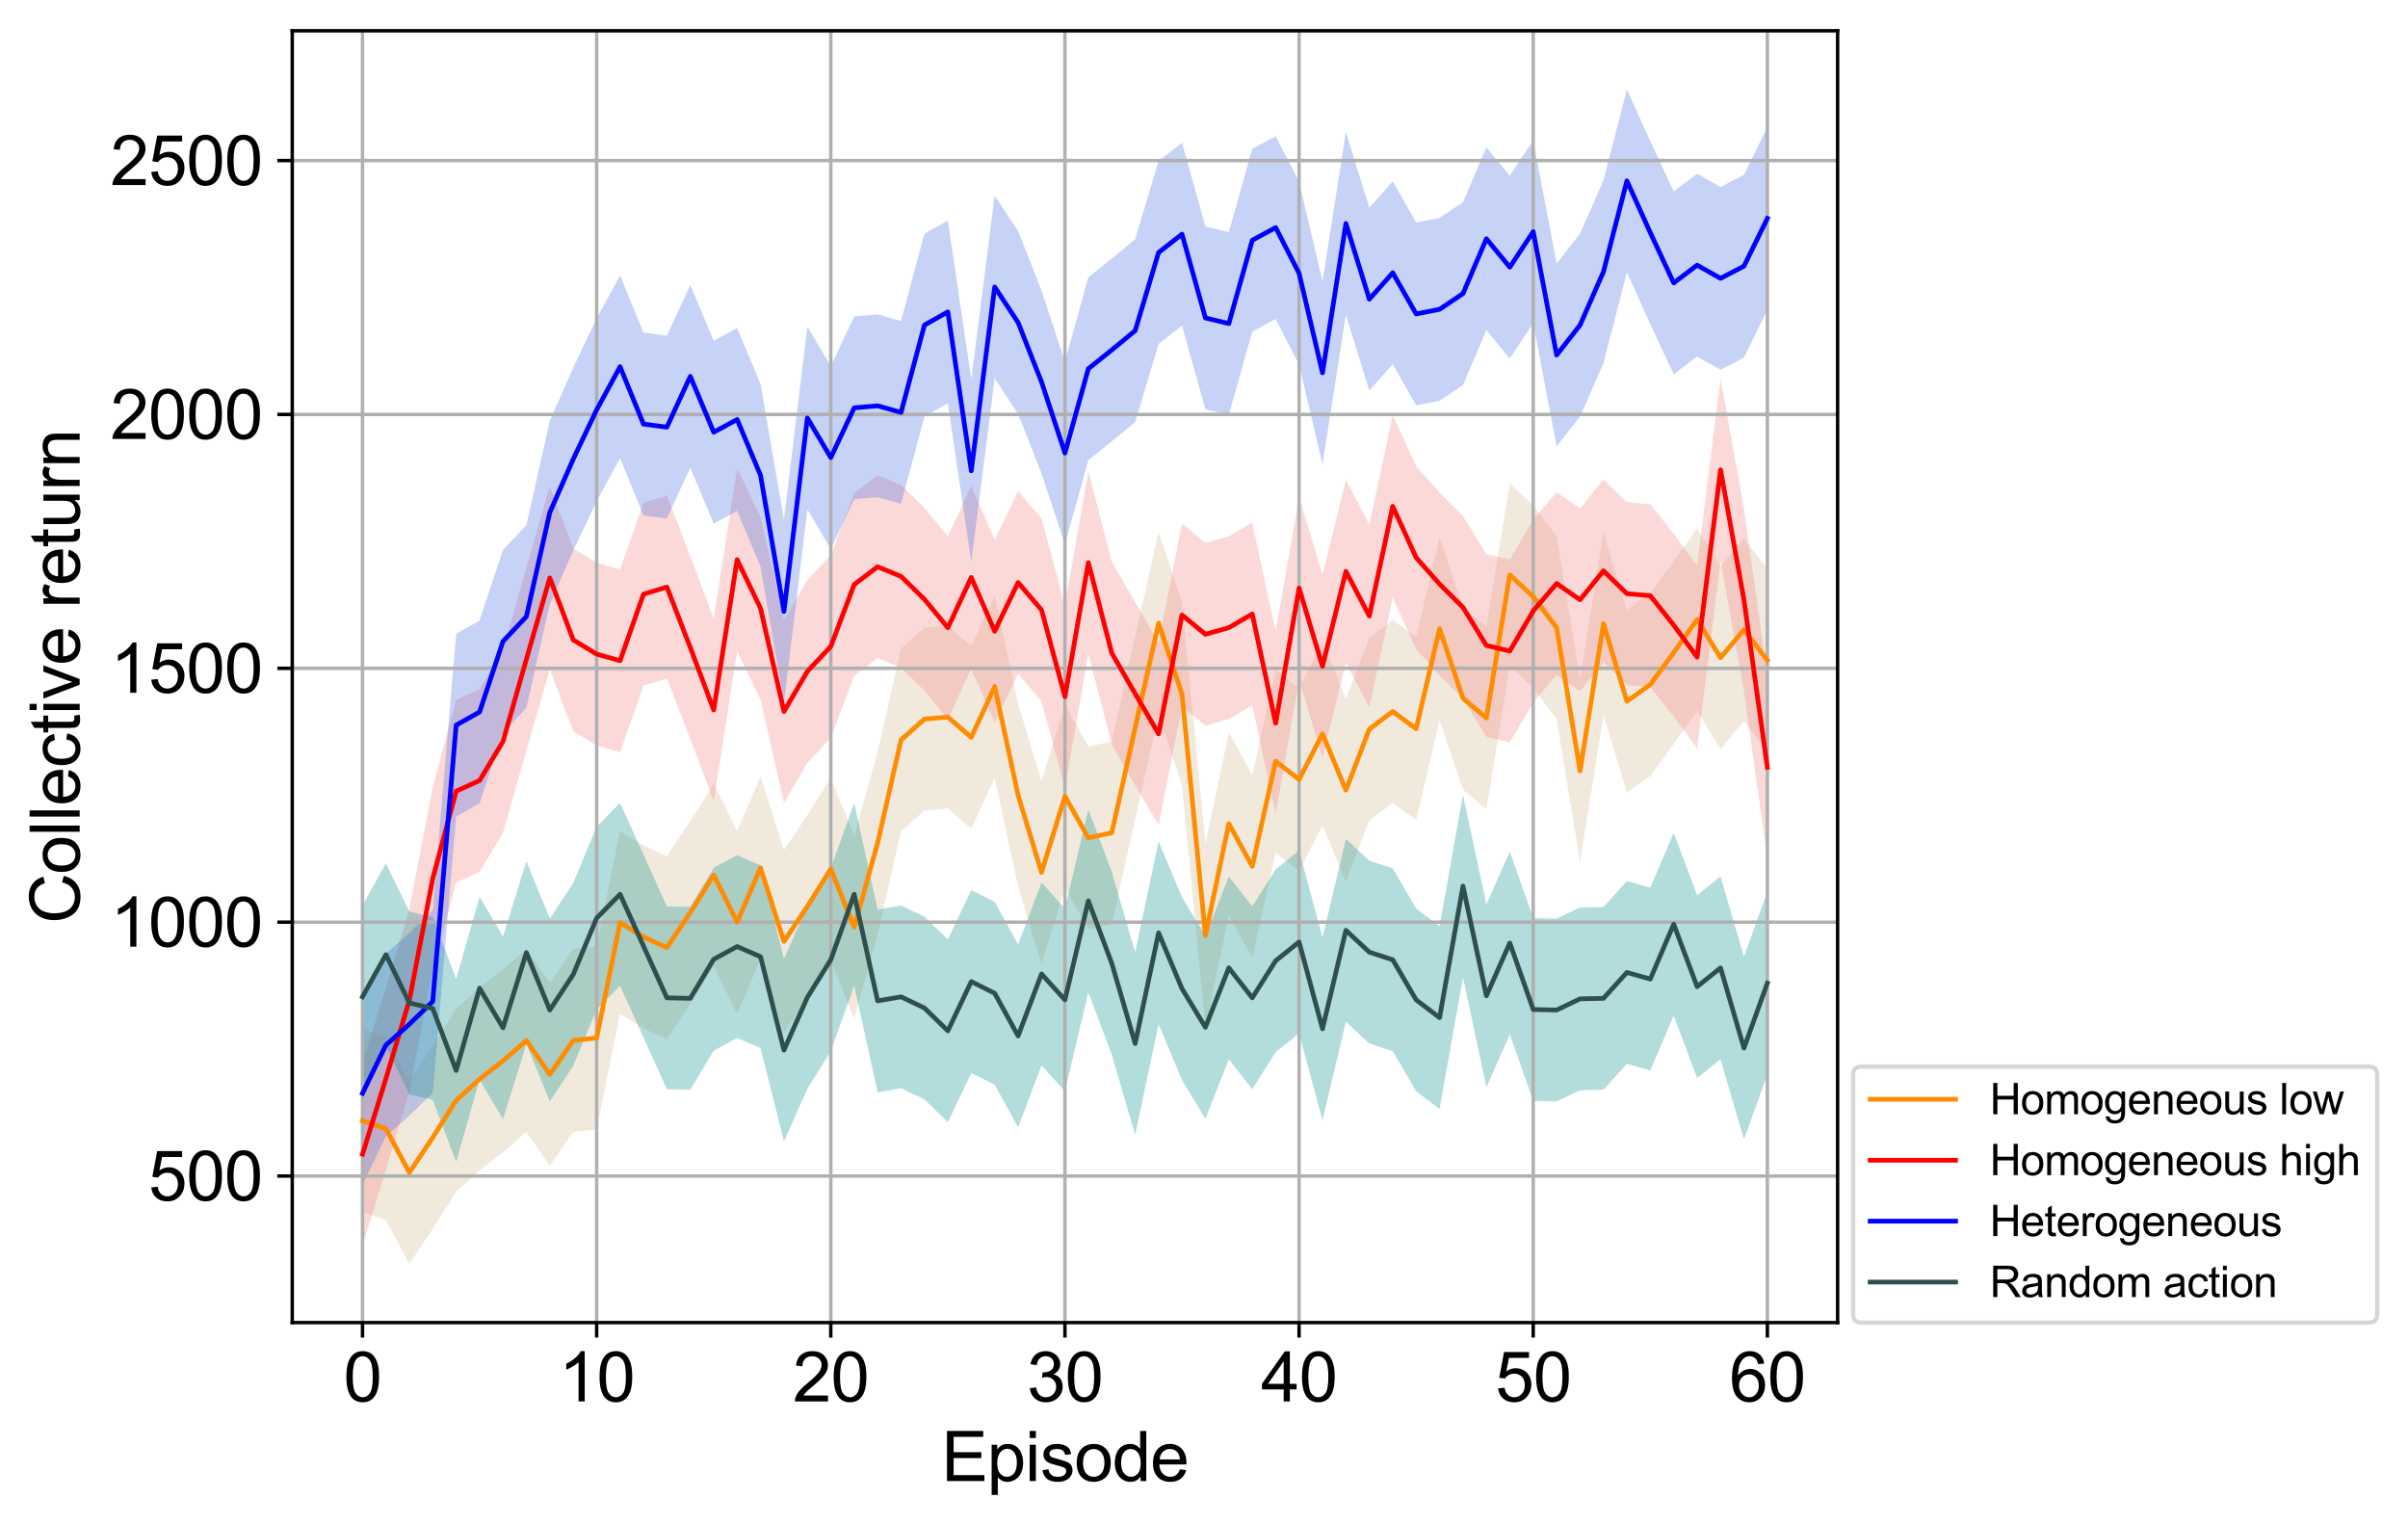 <?xml version="1.0" encoding="utf-8" standalone="no"?>
<!DOCTYPE svg PUBLIC "-//W3C//DTD SVG 1.1//EN"
  "http://www.w3.org/Graphics/SVG/1.1/DTD/svg11.dtd">
<svg height="357.065pt" version="1.1" viewBox="0 0 563.762 357.065" width="563.762pt" xmlns="http://www.w3.org/2000/svg" xmlns:xlink="http://www.w3.org/1999/xlink">
 <defs>
  <style type="text/css">*{stroke-linecap:butt;stroke-linejoin:round;}</style>
 </defs>
 <g id="figure_1">
  <g id="patch_1">
   <path d="M 0 357.065 
L 563.762 357.065 
L 563.762 0 
L 0 0 
z
" style="fill:#ffffff;"/>
  </g>
  <g id="axes_1">
   <g id="patch_2">
    <path d="M 68.422 309.6 
L 430.223 309.6 
L 430.223 7.2 
L 68.422 7.2 
z
" style="fill:#ffffff;"/>
   </g>
   <g id="PolyCollection_1">
    <path clip-path="url(#pf7d6d5d51b)" d="M 84.868 240.944 
L 84.868 283.731 
L 90.35 285.633 
L 95.832 295.855 
L 101.313 287.654 
L 106.795 278.977 
L 112.277 273.985 
L 117.759 269.707 
L 123.241 264.953 
L 128.722 272.916 
L 134.204 264.953 
L 139.686 264.358 
L 145.168 237.378 
L 150.65 240.706 
L 156.132 243.202 
L 161.613 235.001 
L 167.095 226.206 
L 172.577 237.26 
L 178.059 224.542 
L 183.541 241.776 
L 189.023 233.575 
L 194.504 224.78 
L 199.986 238.448 
L 205.468 218.718 
L 210.95 194.591 
L 216.432 189.718 
L 221.913 189.243 
L 227.395 193.997 
L 232.877 182.111 
L 238.359 207.546 
L 243.841 225.612 
L 249.322 207.784 
L 254.804 217.53 
L 260.286 216.341 
L 265.768 191.739 
L 271.25 167.255 
L 276.732 183.894 
L 282.213 240.35 
L 287.695 214.202 
L 293.177 224.186 
L 298.659 199.583 
L 304.141 203.862 
L 309.623 193.165 
L 315.104 206.358 
L 320.586 192.095 
L 326.068 187.935 
L 331.55 191.976 
L 337.032 168.562 
L 342.513 184.845 
L 347.995 189.48 
L 353.477 155.963 
L 358.959 161.074 
L 364.441 168.324 
L 369.923 201.841 
L 375.404 167.373 
L 380.886 185.558 
L 386.368 181.636 
L 391.85 174.148 
L 397.332 166.423 
L 402.813 175.337 
L 408.295 168.8 
L 413.777 175.931 
L 413.777 133.144 
L 413.777 133.144 
L 408.295 126.012 
L 402.813 132.549 
L 397.332 123.635 
L 391.85 131.361 
L 386.368 138.849 
L 380.886 142.771 
L 375.404 124.586 
L 369.923 159.054 
L 364.441 125.537 
L 358.959 118.287 
L 353.477 113.176 
L 347.995 146.693 
L 342.513 142.058 
L 337.032 125.775 
L 331.55 149.189 
L 326.068 145.148 
L 320.586 149.308 
L 315.104 163.57 
L 309.623 150.377 
L 304.141 161.074 
L 298.659 156.795 
L 293.177 181.398 
L 287.695 171.415 
L 282.213 197.562 
L 276.732 141.107 
L 271.25 124.467 
L 265.768 148.951 
L 260.286 173.554 
L 254.804 174.742 
L 249.322 164.996 
L 243.841 182.824 
L 238.359 164.759 
L 232.877 139.324 
L 227.395 151.209 
L 221.913 146.455 
L 216.432 146.931 
L 210.95 151.804 
L 205.468 175.931 
L 199.986 195.661 
L 194.504 181.993 
L 189.023 190.788 
L 183.541 198.989 
L 178.059 181.755 
L 172.577 194.472 
L 167.095 183.419 
L 161.613 192.214 
L 156.132 200.415 
L 150.65 197.919 
L 145.168 194.591 
L 139.686 221.571 
L 134.204 222.165 
L 128.722 230.128 
L 123.241 222.165 
L 117.759 226.919 
L 112.277 231.198 
L 106.795 236.19 
L 101.313 244.866 
L 95.832 253.067 
L 90.35 242.846 
L 84.868 240.944 
z
" style="fill:#d2b48c;fill-opacity:0.3;"/>
   </g>
   <g id="PolyCollection_2">
    <path clip-path="url(#pf7d6d5d51b)" d="M 84.868 248.788 
L 84.868 291.576 
L 90.35 273.867 
L 95.832 255.563 
L 101.313 227.038 
L 106.795 206.595 
L 112.277 204.099 
L 117.759 194.948 
L 123.241 175.693 
L 128.722 156.677 
L 134.204 171.177 
L 139.686 174.505 
L 145.168 176.05 
L 150.65 160.48 
L 156.132 158.816 
L 161.613 172.96 
L 167.095 187.579 
L 172.577 152.398 
L 178.059 163.808 
L 183.541 187.935 
L 189.023 178.546 
L 194.504 172.722 
L 199.986 158.222 
L 205.468 154.062 
L 210.95 156.32 
L 216.432 161.668 
L 221.913 168.324 
L 227.395 156.558 
L 232.877 169.156 
L 238.359 157.746 
L 243.841 164.164 
L 249.322 184.488 
L 254.804 153.111 
L 260.286 174.267 
L 265.768 183.775 
L 271.25 193.165 
L 276.732 165.353 
L 282.213 169.869 
L 287.695 168.324 
L 293.177 165.115 
L 298.659 190.669 
L 304.141 159.054 
L 309.623 177.357 
L 315.104 155.132 
L 320.586 165.591 
L 326.068 139.918 
L 331.55 151.922 
L 337.032 158.103 
L 342.513 163.57 
L 347.995 172.484 
L 353.477 173.792 
L 358.959 164.402 
L 364.441 157.984 
L 369.923 161.787 
L 375.404 155.013 
L 380.886 160.361 
L 386.368 160.837 
L 391.85 167.73 
L 397.332 175.218 
L 402.813 131.361 
L 408.295 161.787 
L 413.777 201.009 
L 413.777 158.222 
L 413.777 158.222 
L 408.295 119 
L 402.813 88.573 
L 397.332 132.43 
L 391.85 124.943 
L 386.368 118.049 
L 380.886 117.574 
L 375.404 112.225 
L 369.923 119 
L 364.441 115.197 
L 358.959 121.615 
L 353.477 131.004 
L 347.995 129.697 
L 342.513 120.783 
L 337.032 115.315 
L 331.55 109.135 
L 326.068 97.131 
L 320.586 122.803 
L 315.104 112.344 
L 309.623 134.57 
L 304.141 116.266 
L 298.659 147.881 
L 293.177 122.328 
L 287.695 125.537 
L 282.213 127.082 
L 276.732 122.566 
L 271.25 150.377 
L 265.768 140.988 
L 260.286 131.48 
L 254.804 110.324 
L 249.322 141.701 
L 243.841 121.377 
L 238.359 114.959 
L 232.877 126.369 
L 227.395 113.77 
L 221.913 125.537 
L 216.432 118.881 
L 210.95 113.533 
L 205.468 111.274 
L 199.986 115.434 
L 194.504 129.934 
L 189.023 135.758 
L 183.541 145.148 
L 178.059 121.02 
L 172.577 109.61 
L 167.095 144.791 
L 161.613 130.172 
L 156.132 116.029 
L 150.65 117.693 
L 145.168 133.262 
L 139.686 131.717 
L 134.204 128.389 
L 128.722 113.889 
L 123.241 132.906 
L 117.759 152.16 
L 112.277 161.312 
L 106.795 163.808 
L 101.313 184.251 
L 95.832 212.776 
L 90.35 231.079 
L 84.868 248.788 
z
" style="fill:#f08080;fill-opacity:0.3;"/>
   </g>
   <g id="PolyCollection_3">
    <path clip-path="url(#pf7d6d5d51b)" d="M 84.868 234.526 
L 84.868 277.313 
L 90.35 266.022 
L 95.832 261.149 
L 101.313 255.801 
L 106.795 191.144 
L 112.277 188.054 
L 117.759 171.533 
L 123.241 165.71 
L 128.722 141.344 
L 134.204 128.865 
L 139.686 117.336 
L 145.168 107.233 
L 150.65 120.664 
L 156.132 121.377 
L 161.613 109.492 
L 167.095 122.566 
L 172.577 119.594 
L 178.059 132.668 
L 183.541 164.521 
L 189.023 119.238 
L 194.504 128.508 
L 199.986 116.861 
L 205.468 116.385 
L 210.95 117.93 
L 216.432 97.487 
L 221.913 94.397 
L 227.395 131.598 
L 232.877 88.573 
L 238.359 96.893 
L 243.841 110.799 
L 249.322 127.439 
L 254.804 107.709 
L 260.286 103.311 
L 265.768 98.795 
L 271.25 80.491 
L 276.732 76.213 
L 282.213 95.823 
L 287.695 97.131 
L 293.177 77.639 
L 298.659 74.667 
L 304.141 85.364 
L 309.623 108.66 
L 315.104 73.717 
L 320.586 91.426 
L 326.068 85.245 
L 331.55 94.873 
L 337.032 93.803 
L 342.513 90.118 
L 347.995 77.282 
L 353.477 83.938 
L 358.959 75.618 
L 364.441 104.5 
L 369.923 97.487 
L 375.404 85.008 
L 380.886 63.733 
L 386.368 75.856 
L 391.85 87.622 
L 397.332 83.463 
L 402.813 86.553 
L 408.295 83.7 
L 413.777 72.528 
L 413.777 29.741 
L 413.777 29.741 
L 408.295 40.913 
L 402.813 43.765 
L 397.332 40.675 
L 391.85 44.835 
L 386.368 33.069 
L 380.886 20.945 
L 375.404 42.22 
L 369.923 54.7 
L 364.441 61.712 
L 358.959 32.831 
L 353.477 41.151 
L 347.995 34.495 
L 342.513 47.331 
L 337.032 51.015 
L 331.55 52.085 
L 326.068 42.458 
L 320.586 48.638 
L 315.104 30.929 
L 309.623 65.872 
L 304.141 42.577 
L 298.659 31.88 
L 293.177 34.851 
L 287.695 54.343 
L 282.213 53.036 
L 276.732 33.425 
L 271.25 37.704 
L 265.768 56.007 
L 260.286 60.524 
L 254.804 64.921 
L 249.322 84.651 
L 243.841 68.012 
L 238.359 54.106 
L 232.877 45.786 
L 227.395 88.811 
L 221.913 51.61 
L 216.432 54.7 
L 210.95 75.143 
L 205.468 73.598 
L 199.986 74.073 
L 194.504 85.721 
L 189.023 76.45 
L 183.541 121.734 
L 178.059 89.881 
L 172.577 76.807 
L 167.095 79.778 
L 161.613 66.704 
L 156.132 78.59 
L 150.65 77.876 
L 145.168 64.446 
L 139.686 74.549 
L 134.204 86.077 
L 128.722 98.557 
L 123.241 122.922 
L 117.759 128.746 
L 112.277 145.267 
L 106.795 148.357 
L 101.313 213.013 
L 95.832 218.362 
L 90.35 223.235 
L 84.868 234.526 
z
" style="fill:#4169e1;fill-opacity:0.3;"/>
   </g>
   <g id="PolyCollection_4">
    <path clip-path="url(#pf7d6d5d51b)" d="M 84.868 211.944 
L 84.868 254.731 
L 90.35 244.866 
L 95.832 256.157 
L 101.313 257.465 
L 106.795 271.965 
L 112.277 252.711 
L 117.759 261.981 
L 123.241 244.391 
L 128.722 257.821 
L 134.204 249.502 
L 139.686 236.309 
L 145.168 230.723 
L 150.65 242.846 
L 156.132 254.969 
L 161.613 255.088 
L 167.095 245.936 
L 172.577 242.965 
L 178.059 245.342 
L 183.541 267.211 
L 189.023 254.85 
L 194.504 246.055 
L 199.986 230.723 
L 205.468 255.682 
L 210.95 254.731 
L 216.432 257.346 
L 221.913 262.694 
L 227.395 251.165 
L 232.877 253.899 
L 238.359 263.883 
L 243.841 249.383 
L 249.322 255.444 
L 254.804 232.268 
L 260.286 246.887 
L 265.768 265.666 
L 271.25 239.756 
L 276.732 252.829 
L 282.213 261.862 
L 287.695 247.956 
L 293.177 254.969 
L 298.659 246.292 
L 304.141 241.895 
L 309.623 262.219 
L 315.104 239.161 
L 320.586 244.272 
L 326.068 246.055 
L 331.55 255.444 
L 337.032 259.604 
L 342.513 228.821 
L 347.995 254.493 
L 353.477 242.133 
L 358.959 257.702 
L 364.441 257.821 
L 369.923 255.207 
L 375.404 255.088 
L 380.886 249.026 
L 386.368 250.571 
L 391.85 237.735 
L 397.332 252.354 
L 402.813 247.956 
L 408.295 266.735 
L 413.777 251.522 
L 413.777 208.735 
L 413.777 208.735 
L 408.295 223.948 
L 402.813 205.169 
L 397.332 209.567 
L 391.85 194.948 
L 386.368 207.784 
L 380.886 206.239 
L 375.404 212.3 
L 369.923 212.419 
L 364.441 215.034 
L 358.959 214.915 
L 353.477 199.345 
L 347.995 211.706 
L 342.513 186.034 
L 337.032 216.817 
L 331.55 212.657 
L 326.068 203.267 
L 320.586 201.485 
L 315.104 196.374 
L 309.623 219.431 
L 304.141 199.107 
L 298.659 203.505 
L 293.177 212.181 
L 287.695 205.169 
L 282.213 219.075 
L 276.732 210.042 
L 271.25 196.968 
L 265.768 222.878 
L 260.286 204.099 
L 254.804 189.48 
L 249.322 212.657 
L 243.841 206.595 
L 238.359 221.095 
L 232.877 211.112 
L 227.395 208.378 
L 221.913 219.907 
L 216.432 214.558 
L 210.95 211.944 
L 205.468 212.895 
L 199.986 187.935 
L 194.504 203.267 
L 189.023 212.063 
L 183.541 224.423 
L 178.059 202.554 
L 172.577 200.177 
L 167.095 203.148 
L 161.613 212.3 
L 156.132 212.181 
L 150.65 200.058 
L 145.168 187.935 
L 139.686 193.521 
L 134.204 206.714 
L 128.722 215.034 
L 123.241 201.603 
L 117.759 219.194 
L 112.277 209.923 
L 106.795 229.178 
L 101.313 214.677 
L 95.832 213.37 
L 90.35 202.079 
L 84.868 211.944 
z
" style="fill:#008b8b;fill-opacity:0.3;"/>
   </g>
   <g id="matplotlib.axis_1">
    <g id="xtick_1">
     <g id="line2d_1">
      <path clip-path="url(#pf7d6d5d51b)" d="M 84.868 309.6 
L 84.868 7.2 
" style="fill:none;stroke:#b0b0b0;stroke-linecap:square;stroke-width:0.8;"/>
     </g>
     <g id="line2d_2">
      <defs>
       <path d="M 0 0 
L 0 3.5 
" id="mea5ff4d900" style="stroke:#000000;stroke-width:0.8;"/>
      </defs>
      <g>
       <use style="stroke:#000000;stroke-width:0.8;" x="84.868" xlink:href="#mea5ff4d900" y="309.6"/>
      </g>
     </g>
     <g id="text_1">
      <!-- 0 -->
      <g transform="translate(80.419 328.053)scale(0.16 -0.16)">
       <defs>
        <path d="M 266 2259 
Q 266 3072 433 3567 
Q 600 4063 929 4331 
Q 1259 4600 1759 4600 
Q 2128 4600 2406 4451 
Q 2684 4303 2865 4023 
Q 3047 3744 3150 3342 
Q 3253 2941 3253 2259 
Q 3253 1453 3087 958 
Q 2922 463 2592 192 
Q 2263 -78 1759 -78 
Q 1097 -78 719 397 
Q 266 969 266 2259 
z
M 844 2259 
Q 844 1131 1108 757 
Q 1372 384 1759 384 
Q 2147 384 2411 759 
Q 2675 1134 2675 2259 
Q 2675 3391 2411 3762 
Q 2147 4134 1753 4134 
Q 1366 4134 1134 3806 
Q 844 3388 844 2259 
z
" id="ArialMT-30" transform="scale(0.016)"/>
       </defs>
       <use xlink:href="#ArialMT-30"/>
      </g>
     </g>
    </g>
    <g id="xtick_2">
     <g id="line2d_3">
      <path clip-path="url(#pf7d6d5d51b)" d="M 139.686 309.6 
L 139.686 7.2 
" style="fill:none;stroke:#b0b0b0;stroke-linecap:square;stroke-width:0.8;"/>
     </g>
     <g id="line2d_4">
      <g>
       <use style="stroke:#000000;stroke-width:0.8;" x="139.686" xlink:href="#mea5ff4d900" y="309.6"/>
      </g>
     </g>
     <g id="text_2">
      <!-- 10 -->
      <g transform="translate(130.789 328.053)scale(0.16 -0.16)">
       <defs>
        <path d="M 2384 0 
L 1822 0 
L 1822 3584 
Q 1619 3391 1289 3197 
Q 959 3003 697 2906 
L 697 3450 
Q 1169 3672 1522 3987 
Q 1875 4303 2022 4600 
L 2384 4600 
L 2384 0 
z
" id="ArialMT-31" transform="scale(0.016)"/>
       </defs>
       <use xlink:href="#ArialMT-31"/>
       <use x="55.615" xlink:href="#ArialMT-30"/>
      </g>
     </g>
    </g>
    <g id="xtick_3">
     <g id="line2d_5">
      <path clip-path="url(#pf7d6d5d51b)" d="M 194.504 309.6 
L 194.504 7.2 
" style="fill:none;stroke:#b0b0b0;stroke-linecap:square;stroke-width:0.8;"/>
     </g>
     <g id="line2d_6">
      <g>
       <use style="stroke:#000000;stroke-width:0.8;" x="194.504" xlink:href="#mea5ff4d900" y="309.6"/>
      </g>
     </g>
     <g id="text_3">
      <!-- 20 -->
      <g transform="translate(185.607 328.053)scale(0.16 -0.16)">
       <defs>
        <path d="M 3222 541 
L 3222 0 
L 194 0 
Q 188 203 259 391 
Q 375 700 629 1000 
Q 884 1300 1366 1694 
Q 2113 2306 2375 2664 
Q 2638 3022 2638 3341 
Q 2638 3675 2398 3904 
Q 2159 4134 1775 4134 
Q 1369 4134 1125 3890 
Q 881 3647 878 3216 
L 300 3275 
Q 359 3922 746 4261 
Q 1134 4600 1788 4600 
Q 2447 4600 2831 4234 
Q 3216 3869 3216 3328 
Q 3216 3053 3103 2787 
Q 2991 2522 2730 2228 
Q 2469 1934 1863 1422 
Q 1356 997 1212 845 
Q 1069 694 975 541 
L 3222 541 
z
" id="ArialMT-32" transform="scale(0.016)"/>
       </defs>
       <use xlink:href="#ArialMT-32"/>
       <use x="55.615" xlink:href="#ArialMT-30"/>
      </g>
     </g>
    </g>
    <g id="xtick_4">
     <g id="line2d_7">
      <path clip-path="url(#pf7d6d5d51b)" d="M 249.322 309.6 
L 249.322 7.2 
" style="fill:none;stroke:#b0b0b0;stroke-linecap:square;stroke-width:0.8;"/>
     </g>
     <g id="line2d_8">
      <g>
       <use style="stroke:#000000;stroke-width:0.8;" x="249.322" xlink:href="#mea5ff4d900" y="309.6"/>
      </g>
     </g>
     <g id="text_4">
      <!-- 30 -->
      <g transform="translate(240.425 328.053)scale(0.16 -0.16)">
       <defs>
        <path d="M 269 1209 
L 831 1284 
Q 928 806 1161 595 
Q 1394 384 1728 384 
Q 2125 384 2398 659 
Q 2672 934 2672 1341 
Q 2672 1728 2419 1979 
Q 2166 2231 1775 2231 
Q 1616 2231 1378 2169 
L 1441 2663 
Q 1497 2656 1531 2656 
Q 1891 2656 2178 2843 
Q 2466 3031 2466 3422 
Q 2466 3731 2256 3934 
Q 2047 4138 1716 4138 
Q 1388 4138 1169 3931 
Q 950 3725 888 3313 
L 325 3413 
Q 428 3978 793 4289 
Q 1159 4600 1703 4600 
Q 2078 4600 2393 4439 
Q 2709 4278 2876 4000 
Q 3044 3722 3044 3409 
Q 3044 3113 2884 2869 
Q 2725 2625 2413 2481 
Q 2819 2388 3044 2092 
Q 3269 1797 3269 1353 
Q 3269 753 2831 336 
Q 2394 -81 1725 -81 
Q 1122 -81 723 278 
Q 325 638 269 1209 
z
" id="ArialMT-33" transform="scale(0.016)"/>
       </defs>
       <use xlink:href="#ArialMT-33"/>
       <use x="55.615" xlink:href="#ArialMT-30"/>
      </g>
     </g>
    </g>
    <g id="xtick_5">
     <g id="line2d_9">
      <path clip-path="url(#pf7d6d5d51b)" d="M 304.141 309.6 
L 304.141 7.2 
" style="fill:none;stroke:#b0b0b0;stroke-linecap:square;stroke-width:0.8;"/>
     </g>
     <g id="line2d_10">
      <g>
       <use style="stroke:#000000;stroke-width:0.8;" x="304.141" xlink:href="#mea5ff4d900" y="309.6"/>
      </g>
     </g>
     <g id="text_5">
      <!-- 40 -->
      <g transform="translate(295.243 328.053)scale(0.16 -0.16)">
       <defs>
        <path d="M 2069 0 
L 2069 1097 
L 81 1097 
L 81 1613 
L 2172 4581 
L 2631 4581 
L 2631 1613 
L 3250 1613 
L 3250 1097 
L 2631 1097 
L 2631 0 
L 2069 0 
z
M 2069 1613 
L 2069 3678 
L 634 1613 
L 2069 1613 
z
" id="ArialMT-34" transform="scale(0.016)"/>
       </defs>
       <use xlink:href="#ArialMT-34"/>
       <use x="55.615" xlink:href="#ArialMT-30"/>
      </g>
     </g>
    </g>
    <g id="xtick_6">
     <g id="line2d_11">
      <path clip-path="url(#pf7d6d5d51b)" d="M 358.959 309.6 
L 358.959 7.2 
" style="fill:none;stroke:#b0b0b0;stroke-linecap:square;stroke-width:0.8;"/>
     </g>
     <g id="line2d_12">
      <g>
       <use style="stroke:#000000;stroke-width:0.8;" x="358.959" xlink:href="#mea5ff4d900" y="309.6"/>
      </g>
     </g>
     <g id="text_6">
      <!-- 50 -->
      <g transform="translate(350.061 328.053)scale(0.16 -0.16)">
       <defs>
        <path d="M 266 1200 
L 856 1250 
Q 922 819 1161 601 
Q 1400 384 1738 384 
Q 2144 384 2425 690 
Q 2706 997 2706 1503 
Q 2706 1984 2436 2262 
Q 2166 2541 1728 2541 
Q 1456 2541 1237 2417 
Q 1019 2294 894 2097 
L 366 2166 
L 809 4519 
L 3088 4519 
L 3088 3981 
L 1259 3981 
L 1013 2750 
Q 1425 3038 1878 3038 
Q 2478 3038 2890 2622 
Q 3303 2206 3303 1553 
Q 3303 931 2941 478 
Q 2500 -78 1738 -78 
Q 1113 -78 717 272 
Q 322 622 266 1200 
z
" id="ArialMT-35" transform="scale(0.016)"/>
       </defs>
       <use xlink:href="#ArialMT-35"/>
       <use x="55.615" xlink:href="#ArialMT-30"/>
      </g>
     </g>
    </g>
    <g id="xtick_7">
     <g id="line2d_13">
      <path clip-path="url(#pf7d6d5d51b)" d="M 413.777 309.6 
L 413.777 7.2 
" style="fill:none;stroke:#b0b0b0;stroke-linecap:square;stroke-width:0.8;"/>
     </g>
     <g id="line2d_14">
      <g>
       <use style="stroke:#000000;stroke-width:0.8;" x="413.777" xlink:href="#mea5ff4d900" y="309.6"/>
      </g>
     </g>
     <g id="text_7">
      <!-- 60 -->
      <g transform="translate(404.88 328.053)scale(0.16 -0.16)">
       <defs>
        <path d="M 3184 3459 
L 2625 3416 
Q 2550 3747 2413 3897 
Q 2184 4138 1850 4138 
Q 1581 4138 1378 3988 
Q 1113 3794 959 3422 
Q 806 3050 800 2363 
Q 1003 2672 1297 2822 
Q 1591 2972 1913 2972 
Q 2475 2972 2870 2558 
Q 3266 2144 3266 1488 
Q 3266 1056 3080 686 
Q 2894 316 2569 119 
Q 2244 -78 1831 -78 
Q 1128 -78 684 439 
Q 241 956 241 2144 
Q 241 3472 731 4075 
Q 1159 4600 1884 4600 
Q 2425 4600 2770 4297 
Q 3116 3994 3184 3459 
z
M 888 1484 
Q 888 1194 1011 928 
Q 1134 663 1356 523 
Q 1578 384 1822 384 
Q 2178 384 2434 671 
Q 2691 959 2691 1453 
Q 2691 1928 2437 2201 
Q 2184 2475 1800 2475 
Q 1419 2475 1153 2201 
Q 888 1928 888 1484 
z
" id="ArialMT-36" transform="scale(0.016)"/>
       </defs>
       <use xlink:href="#ArialMT-36"/>
       <use x="55.615" xlink:href="#ArialMT-30"/>
      </g>
     </g>
    </g>
    <g id="text_8">
     <!-- Episode -->
     <g transform="translate(220.414 346.685)scale(0.16 -0.16)">
      <defs>
       <path d="M 506 0 
L 506 4581 
L 3819 4581 
L 3819 4041 
L 1113 4041 
L 1113 2638 
L 3647 2638 
L 3647 2100 
L 1113 2100 
L 1113 541 
L 3925 541 
L 3925 0 
L 506 0 
z
" id="ArialMT-45" transform="scale(0.016)"/>
       <path d="M 422 -1272 
L 422 3319 
L 934 3319 
L 934 2888 
Q 1116 3141 1344 3267 
Q 1572 3394 1897 3394 
Q 2322 3394 2647 3175 
Q 2972 2956 3137 2557 
Q 3303 2159 3303 1684 
Q 3303 1175 3120 767 
Q 2938 359 2589 142 
Q 2241 -75 1856 -75 
Q 1575 -75 1351 44 
Q 1128 163 984 344 
L 984 -1272 
L 422 -1272 
z
M 931 1641 
Q 931 1000 1190 694 
Q 1450 388 1819 388 
Q 2194 388 2461 705 
Q 2728 1022 2728 1688 
Q 2728 2322 2467 2637 
Q 2206 2953 1844 2953 
Q 1484 2953 1207 2617 
Q 931 2281 931 1641 
z
" id="ArialMT-70" transform="scale(0.016)"/>
       <path d="M 425 3934 
L 425 4581 
L 988 4581 
L 988 3934 
L 425 3934 
z
M 425 0 
L 425 3319 
L 988 3319 
L 988 0 
L 425 0 
z
" id="ArialMT-69" transform="scale(0.016)"/>
       <path d="M 197 991 
L 753 1078 
Q 800 744 1014 566 
Q 1228 388 1613 388 
Q 2000 388 2187 545 
Q 2375 703 2375 916 
Q 2375 1106 2209 1216 
Q 2094 1291 1634 1406 
Q 1016 1563 777 1677 
Q 538 1791 414 1992 
Q 291 2194 291 2438 
Q 291 2659 392 2848 
Q 494 3038 669 3163 
Q 800 3259 1026 3326 
Q 1253 3394 1513 3394 
Q 1903 3394 2198 3281 
Q 2494 3169 2634 2976 
Q 2775 2784 2828 2463 
L 2278 2388 
Q 2241 2644 2061 2787 
Q 1881 2931 1553 2931 
Q 1166 2931 1000 2803 
Q 834 2675 834 2503 
Q 834 2394 903 2306 
Q 972 2216 1119 2156 
Q 1203 2125 1616 2013 
Q 2213 1853 2448 1751 
Q 2684 1650 2818 1456 
Q 2953 1263 2953 975 
Q 2953 694 2789 445 
Q 2625 197 2315 61 
Q 2006 -75 1616 -75 
Q 969 -75 630 194 
Q 291 463 197 991 
z
" id="ArialMT-73" transform="scale(0.016)"/>
       <path d="M 213 1659 
Q 213 2581 725 3025 
Q 1153 3394 1769 3394 
Q 2453 3394 2887 2945 
Q 3322 2497 3322 1706 
Q 3322 1066 3130 698 
Q 2938 331 2570 128 
Q 2203 -75 1769 -75 
Q 1072 -75 642 372 
Q 213 819 213 1659 
z
M 791 1659 
Q 791 1022 1069 705 
Q 1347 388 1769 388 
Q 2188 388 2466 706 
Q 2744 1025 2744 1678 
Q 2744 2294 2464 2611 
Q 2184 2928 1769 2928 
Q 1347 2928 1069 2612 
Q 791 2297 791 1659 
z
" id="ArialMT-6f" transform="scale(0.016)"/>
       <path d="M 2575 0 
L 2575 419 
Q 2259 -75 1647 -75 
Q 1250 -75 917 144 
Q 584 363 401 755 
Q 219 1147 219 1656 
Q 219 2153 384 2558 
Q 550 2963 881 3178 
Q 1213 3394 1622 3394 
Q 1922 3394 2156 3267 
Q 2391 3141 2538 2938 
L 2538 4581 
L 3097 4581 
L 3097 0 
L 2575 0 
z
M 797 1656 
Q 797 1019 1065 703 
Q 1334 388 1700 388 
Q 2069 388 2326 689 
Q 2584 991 2584 1609 
Q 2584 2291 2321 2609 
Q 2059 2928 1675 2928 
Q 1300 2928 1048 2622 
Q 797 2316 797 1656 
z
" id="ArialMT-64" transform="scale(0.016)"/>
       <path d="M 2694 1069 
L 3275 997 
Q 3138 488 2766 206 
Q 2394 -75 1816 -75 
Q 1088 -75 661 373 
Q 234 822 234 1631 
Q 234 2469 665 2931 
Q 1097 3394 1784 3394 
Q 2450 3394 2872 2941 
Q 3294 2488 3294 1666 
Q 3294 1616 3291 1516 
L 816 1516 
Q 847 969 1125 678 
Q 1403 388 1819 388 
Q 2128 388 2347 550 
Q 2566 713 2694 1069 
z
M 847 1978 
L 2700 1978 
Q 2663 2397 2488 2606 
Q 2219 2931 1791 2931 
Q 1403 2931 1139 2672 
Q 875 2413 847 1978 
z
" id="ArialMT-65" transform="scale(0.016)"/>
      </defs>
      <use xlink:href="#ArialMT-45"/>
      <use x="66.699" xlink:href="#ArialMT-70"/>
      <use x="122.314" xlink:href="#ArialMT-69"/>
      <use x="144.531" xlink:href="#ArialMT-73"/>
      <use x="194.531" xlink:href="#ArialMT-6f"/>
      <use x="250.146" xlink:href="#ArialMT-64"/>
      <use x="305.762" xlink:href="#ArialMT-65"/>
     </g>
    </g>
   </g>
   <g id="matplotlib.axis_2">
    <g id="ytick_1">
     <g id="line2d_15">
      <path clip-path="url(#pf7d6d5d51b)" d="M 68.422 275.293 
L 430.223 275.293 
" style="fill:none;stroke:#b0b0b0;stroke-linecap:square;stroke-width:0.8;"/>
     </g>
     <g id="line2d_16">
      <defs>
       <path d="M 0 0 
L -3.5 0 
" id="m8d55bdad09" style="stroke:#000000;stroke-width:0.8;"/>
      </defs>
      <g>
       <use style="stroke:#000000;stroke-width:0.8;" x="68.422" xlink:href="#m8d55bdad09" y="275.293"/>
      </g>
     </g>
     <g id="text_9">
      <!-- 500 -->
      <g transform="translate(34.73 281.019)scale(0.16 -0.16)">
       <use xlink:href="#ArialMT-35"/>
       <use x="55.615" xlink:href="#ArialMT-30"/>
       <use x="111.23" xlink:href="#ArialMT-30"/>
      </g>
     </g>
    </g>
    <g id="ytick_2">
     <g id="line2d_17">
      <path clip-path="url(#pf7d6d5d51b)" d="M 68.422 215.866 
L 430.223 215.866 
" style="fill:none;stroke:#b0b0b0;stroke-linecap:square;stroke-width:0.8;"/>
     </g>
     <g id="line2d_18">
      <g>
       <use style="stroke:#000000;stroke-width:0.8;" x="68.422" xlink:href="#m8d55bdad09" y="215.866"/>
      </g>
     </g>
     <g id="text_10">
      <!-- 1000 -->
      <g transform="translate(25.832 221.592)scale(0.16 -0.16)">
       <use xlink:href="#ArialMT-31"/>
       <use x="55.615" xlink:href="#ArialMT-30"/>
       <use x="111.23" xlink:href="#ArialMT-30"/>
       <use x="166.846" xlink:href="#ArialMT-30"/>
      </g>
     </g>
    </g>
    <g id="ytick_3">
     <g id="line2d_19">
      <path clip-path="url(#pf7d6d5d51b)" d="M 68.422 156.439 
L 430.223 156.439 
" style="fill:none;stroke:#b0b0b0;stroke-linecap:square;stroke-width:0.8;"/>
     </g>
     <g id="line2d_20">
      <g>
       <use style="stroke:#000000;stroke-width:0.8;" x="68.422" xlink:href="#m8d55bdad09" y="156.439"/>
      </g>
     </g>
     <g id="text_11">
      <!-- 1500 -->
      <g transform="translate(25.832 162.165)scale(0.16 -0.16)">
       <use xlink:href="#ArialMT-31"/>
       <use x="55.615" xlink:href="#ArialMT-35"/>
       <use x="111.23" xlink:href="#ArialMT-30"/>
       <use x="166.846" xlink:href="#ArialMT-30"/>
      </g>
     </g>
    </g>
    <g id="ytick_4">
     <g id="line2d_21">
      <path clip-path="url(#pf7d6d5d51b)" d="M 68.422 97.012 
L 430.223 97.012 
" style="fill:none;stroke:#b0b0b0;stroke-linecap:square;stroke-width:0.8;"/>
     </g>
     <g id="line2d_22">
      <g>
       <use style="stroke:#000000;stroke-width:0.8;" x="68.422" xlink:href="#m8d55bdad09" y="97.012"/>
      </g>
     </g>
     <g id="text_12">
      <!-- 2000 -->
      <g transform="translate(25.832 102.738)scale(0.16 -0.16)">
       <use xlink:href="#ArialMT-32"/>
       <use x="55.615" xlink:href="#ArialMT-30"/>
       <use x="111.23" xlink:href="#ArialMT-30"/>
       <use x="166.846" xlink:href="#ArialMT-30"/>
      </g>
     </g>
    </g>
    <g id="ytick_5">
     <g id="line2d_23">
      <path clip-path="url(#pf7d6d5d51b)" d="M 68.422 37.585 
L 430.223 37.585 
" style="fill:none;stroke:#b0b0b0;stroke-linecap:square;stroke-width:0.8;"/>
     </g>
     <g id="line2d_24">
      <g>
       <use style="stroke:#000000;stroke-width:0.8;" x="68.422" xlink:href="#m8d55bdad09" y="37.585"/>
      </g>
     </g>
     <g id="text_13">
      <!-- 2500 -->
      <g transform="translate(25.832 43.311)scale(0.16 -0.16)">
       <use xlink:href="#ArialMT-32"/>
       <use x="55.615" xlink:href="#ArialMT-35"/>
       <use x="111.23" xlink:href="#ArialMT-30"/>
       <use x="166.846" xlink:href="#ArialMT-30"/>
      </g>
     </g>
    </g>
    <g id="text_14">
     <!-- Collective return -->
     <g transform="translate(18.652 216.197)rotate(-90)scale(0.16 -0.16)">
      <defs>
       <path d="M 3763 1606 
L 4369 1453 
Q 4178 706 3683 314 
Q 3188 -78 2472 -78 
Q 1731 -78 1267 223 
Q 803 525 561 1097 
Q 319 1669 319 2325 
Q 319 3041 592 3573 
Q 866 4106 1370 4382 
Q 1875 4659 2481 4659 
Q 3169 4659 3637 4309 
Q 4106 3959 4291 3325 
L 3694 3184 
Q 3534 3684 3231 3912 
Q 2928 4141 2469 4141 
Q 1941 4141 1586 3887 
Q 1231 3634 1087 3207 
Q 944 2781 944 2328 
Q 944 1744 1114 1308 
Q 1284 872 1643 656 
Q 2003 441 2422 441 
Q 2931 441 3284 734 
Q 3638 1028 3763 1606 
z
" id="ArialMT-43" transform="scale(0.016)"/>
       <path d="M 409 0 
L 409 4581 
L 972 4581 
L 972 0 
L 409 0 
z
" id="ArialMT-6c" transform="scale(0.016)"/>
       <path d="M 2588 1216 
L 3141 1144 
Q 3050 572 2676 248 
Q 2303 -75 1759 -75 
Q 1078 -75 664 370 
Q 250 816 250 1647 
Q 250 2184 428 2587 
Q 606 2991 970 3192 
Q 1334 3394 1763 3394 
Q 2303 3394 2647 3120 
Q 2991 2847 3088 2344 
L 2541 2259 
Q 2463 2594 2264 2762 
Q 2066 2931 1784 2931 
Q 1359 2931 1093 2626 
Q 828 2322 828 1663 
Q 828 994 1084 691 
Q 1341 388 1753 388 
Q 2084 388 2306 591 
Q 2528 794 2588 1216 
z
" id="ArialMT-63" transform="scale(0.016)"/>
       <path d="M 1650 503 
L 1731 6 
Q 1494 -44 1306 -44 
Q 1000 -44 831 53 
Q 663 150 594 308 
Q 525 466 525 972 
L 525 2881 
L 113 2881 
L 113 3319 
L 525 3319 
L 525 4141 
L 1084 4478 
L 1084 3319 
L 1650 3319 
L 1650 2881 
L 1084 2881 
L 1084 941 
Q 1084 700 1114 631 
Q 1144 563 1211 522 
Q 1278 481 1403 481 
Q 1497 481 1650 503 
z
" id="ArialMT-74" transform="scale(0.016)"/>
       <path d="M 1344 0 
L 81 3319 
L 675 3319 
L 1388 1331 
Q 1503 1009 1600 663 
Q 1675 925 1809 1294 
L 2547 3319 
L 3125 3319 
L 1869 0 
L 1344 0 
z
" id="ArialMT-76" transform="scale(0.016)"/>
       <path id="ArialMT-20" transform="scale(0.016)"/>
       <path d="M 416 0 
L 416 3319 
L 922 3319 
L 922 2816 
Q 1116 3169 1280 3281 
Q 1444 3394 1641 3394 
Q 1925 3394 2219 3213 
L 2025 2691 
Q 1819 2813 1613 2813 
Q 1428 2813 1281 2702 
Q 1134 2591 1072 2394 
Q 978 2094 978 1738 
L 978 0 
L 416 0 
z
" id="ArialMT-72" transform="scale(0.016)"/>
       <path d="M 2597 0 
L 2597 488 
Q 2209 -75 1544 -75 
Q 1250 -75 995 37 
Q 741 150 617 320 
Q 494 491 444 738 
Q 409 903 409 1263 
L 409 3319 
L 972 3319 
L 972 1478 
Q 972 1038 1006 884 
Q 1059 663 1231 536 
Q 1403 409 1656 409 
Q 1909 409 2131 539 
Q 2353 669 2445 892 
Q 2538 1116 2538 1541 
L 2538 3319 
L 3100 3319 
L 3100 0 
L 2597 0 
z
" id="ArialMT-75" transform="scale(0.016)"/>
       <path d="M 422 0 
L 422 3319 
L 928 3319 
L 928 2847 
Q 1294 3394 1984 3394 
Q 2284 3394 2536 3286 
Q 2788 3178 2913 3003 
Q 3038 2828 3088 2588 
Q 3119 2431 3119 2041 
L 3119 0 
L 2556 0 
L 2556 2019 
Q 2556 2363 2490 2533 
Q 2425 2703 2258 2804 
Q 2091 2906 1866 2906 
Q 1506 2906 1245 2678 
Q 984 2450 984 1813 
L 984 0 
L 422 0 
z
" id="ArialMT-6e" transform="scale(0.016)"/>
      </defs>
      <use xlink:href="#ArialMT-43"/>
      <use x="72.217" xlink:href="#ArialMT-6f"/>
      <use x="127.832" xlink:href="#ArialMT-6c"/>
      <use x="150.049" xlink:href="#ArialMT-6c"/>
      <use x="172.266" xlink:href="#ArialMT-65"/>
      <use x="227.881" xlink:href="#ArialMT-63"/>
      <use x="277.881" xlink:href="#ArialMT-74"/>
      <use x="305.664" xlink:href="#ArialMT-69"/>
      <use x="327.881" xlink:href="#ArialMT-76"/>
      <use x="377.881" xlink:href="#ArialMT-65"/>
      <use x="433.496" xlink:href="#ArialMT-20"/>
      <use x="461.279" xlink:href="#ArialMT-72"/>
      <use x="494.58" xlink:href="#ArialMT-65"/>
      <use x="550.195" xlink:href="#ArialMT-74"/>
      <use x="577.979" xlink:href="#ArialMT-75"/>
      <use x="633.594" xlink:href="#ArialMT-72"/>
      <use x="666.895" xlink:href="#ArialMT-6e"/>
     </g>
    </g>
   </g>
   <g id="line2d_25">
    <path clip-path="url(#pf7d6d5d51b)" d="M 84.868 262.338 
L 90.35 264.239 
L 95.832 274.461 
L 101.313 266.26 
L 106.795 257.584 
L 112.277 252.592 
L 117.759 248.313 
L 123.241 243.559 
L 128.722 251.522 
L 134.204 243.559 
L 139.686 242.965 
L 145.168 215.985 
L 150.65 219.313 
L 156.132 221.809 
L 161.613 213.608 
L 167.095 204.812 
L 172.577 215.866 
L 178.059 203.148 
L 183.541 220.382 
L 189.023 212.181 
L 194.504 203.386 
L 199.986 217.054 
L 205.468 197.325 
L 210.95 173.197 
L 216.432 168.324 
L 221.913 167.849 
L 227.395 172.603 
L 232.877 160.718 
L 238.359 186.152 
L 243.841 204.218 
L 249.322 186.39 
L 254.804 196.136 
L 260.286 194.948 
L 265.768 170.345 
L 271.25 145.861 
L 276.732 162.5 
L 282.213 218.956 
L 287.695 192.808 
L 293.177 202.792 
L 298.659 178.189 
L 304.141 182.468 
L 309.623 171.771 
L 315.104 184.964 
L 320.586 170.701 
L 326.068 166.541 
L 331.55 170.583 
L 337.032 147.168 
L 342.513 163.451 
L 347.995 168.087 
L 353.477 134.57 
L 358.959 139.681 
L 364.441 146.931 
L 369.923 180.447 
L 375.404 145.98 
L 380.886 164.164 
L 386.368 160.242 
L 391.85 152.754 
L 397.332 145.029 
L 402.813 153.943 
L 408.295 147.406 
L 413.777 154.537 
" style="fill:none;stroke:#ff8c00;stroke-linecap:square;stroke-width:1.1;"/>
   </g>
   <g id="line2d_26">
    <path clip-path="url(#pf7d6d5d51b)" d="M 84.868 270.182 
L 90.35 252.473 
L 95.832 234.169 
L 101.313 205.644 
L 106.795 185.202 
L 112.277 182.706 
L 117.759 173.554 
L 123.241 154.3 
L 128.722 135.283 
L 134.204 149.783 
L 139.686 153.111 
L 145.168 154.656 
L 150.65 139.086 
L 156.132 137.422 
L 161.613 151.566 
L 167.095 166.185 
L 172.577 131.004 
L 178.059 142.414 
L 183.541 166.541 
L 189.023 157.152 
L 194.504 151.328 
L 199.986 136.828 
L 205.468 132.668 
L 210.95 134.926 
L 216.432 140.275 
L 221.913 146.931 
L 227.395 135.164 
L 232.877 147.763 
L 238.359 136.353 
L 243.841 142.771 
L 249.322 163.095 
L 254.804 131.717 
L 260.286 152.873 
L 265.768 162.382 
L 271.25 171.771 
L 276.732 143.959 
L 282.213 148.476 
L 287.695 146.931 
L 293.177 143.722 
L 298.659 169.275 
L 304.141 137.66 
L 309.623 155.963 
L 315.104 133.738 
L 320.586 144.197 
L 326.068 118.525 
L 331.55 130.529 
L 337.032 136.709 
L 342.513 142.176 
L 347.995 151.09 
L 353.477 152.398 
L 358.959 143.008 
L 364.441 136.59 
L 369.923 140.394 
L 375.404 133.619 
L 380.886 138.967 
L 386.368 139.443 
L 391.85 146.336 
L 397.332 153.824 
L 402.813 109.967 
L 408.295 140.394 
L 413.777 179.615 
" style="fill:none;stroke:#ff0000;stroke-linecap:square;stroke-width:1.1;"/>
   </g>
   <g id="line2d_27">
    <path clip-path="url(#pf7d6d5d51b)" d="M 84.868 255.92 
L 90.35 244.629 
L 95.832 239.756 
L 101.313 234.407 
L 106.795 169.751 
L 112.277 166.66 
L 117.759 150.14 
L 123.241 144.316 
L 128.722 119.951 
L 134.204 107.471 
L 139.686 95.942 
L 145.168 85.84 
L 150.65 99.27 
L 156.132 99.983 
L 161.613 88.098 
L 167.095 101.172 
L 172.577 98.2 
L 178.059 111.274 
L 183.541 143.127 
L 189.023 97.844 
L 194.504 107.115 
L 199.986 95.467 
L 205.468 94.991 
L 210.95 96.537 
L 216.432 76.094 
L 221.913 73.003 
L 227.395 110.205 
L 232.877 67.18 
L 238.359 75.499 
L 243.841 89.405 
L 249.322 106.045 
L 254.804 86.315 
L 260.286 81.918 
L 265.768 77.401 
L 271.25 59.098 
L 276.732 54.819 
L 282.213 74.43 
L 287.695 75.737 
L 293.177 56.245 
L 298.659 53.274 
L 304.141 63.971 
L 309.623 87.266 
L 315.104 52.323 
L 320.586 70.032 
L 326.068 63.852 
L 331.55 73.479 
L 337.032 72.409 
L 342.513 68.725 
L 347.995 55.889 
L 353.477 62.544 
L 358.959 54.225 
L 364.441 83.106 
L 369.923 76.094 
L 375.404 63.614 
L 380.886 42.339 
L 386.368 54.462 
L 391.85 66.229 
L 397.332 62.069 
L 402.813 65.159 
L 408.295 62.307 
L 413.777 51.134 
" style="fill:none;stroke:#0000ff;stroke-linecap:square;stroke-width:1.1;"/>
   </g>
   <g id="line2d_28">
    <path clip-path="url(#pf7d6d5d51b)" d="M 84.868 233.337 
L 90.35 223.473 
L 95.832 234.764 
L 101.313 236.071 
L 106.795 250.571 
L 112.277 231.317 
L 117.759 240.587 
L 123.241 222.997 
L 128.722 236.428 
L 134.204 228.108 
L 139.686 214.915 
L 145.168 209.329 
L 150.65 221.452 
L 156.132 233.575 
L 161.613 233.694 
L 167.095 224.542 
L 172.577 221.571 
L 178.059 223.948 
L 183.541 245.817 
L 189.023 233.456 
L 194.504 224.661 
L 199.986 209.329 
L 205.468 234.288 
L 210.95 233.337 
L 216.432 235.952 
L 221.913 241.301 
L 227.395 229.772 
L 232.877 232.505 
L 238.359 242.489 
L 243.841 227.989 
L 249.322 234.051 
L 254.804 210.874 
L 260.286 225.493 
L 265.768 244.272 
L 271.25 218.362 
L 276.732 231.436 
L 282.213 240.469 
L 287.695 226.563 
L 293.177 233.575 
L 298.659 224.899 
L 304.141 220.501 
L 309.623 240.825 
L 315.104 217.768 
L 320.586 222.878 
L 326.068 224.661 
L 331.55 234.051 
L 337.032 238.21 
L 342.513 207.427 
L 347.995 233.1 
L 353.477 220.739 
L 358.959 236.309 
L 364.441 236.428 
L 369.923 233.813 
L 375.404 233.694 
L 380.886 227.632 
L 386.368 229.178 
L 391.85 216.341 
L 397.332 230.96 
L 402.813 226.563 
L 408.295 245.342 
L 413.777 230.128 
" style="fill:none;stroke:#2f4f4f;stroke-linecap:square;stroke-width:1.1;"/>
   </g>
   <g id="patch_3">
    <path d="M 68.422 309.6 
L 68.422 7.2 
" style="fill:none;stroke:#000000;stroke-linecap:square;stroke-linejoin:miter;stroke-width:0.8;"/>
   </g>
   <g id="patch_4">
    <path d="M 430.223 309.6 
L 430.223 7.2 
" style="fill:none;stroke:#000000;stroke-linecap:square;stroke-linejoin:miter;stroke-width:0.8;"/>
   </g>
   <g id="patch_5">
    <path d="M 68.422 309.6 
L 430.223 309.6 
" style="fill:none;stroke:#000000;stroke-linecap:square;stroke-linejoin:miter;stroke-width:0.8;"/>
   </g>
   <g id="patch_6">
    <path d="M 68.422 7.2 
L 430.223 7.2 
" style="fill:none;stroke:#000000;stroke-linecap:square;stroke-linejoin:miter;stroke-width:0.8;"/>
   </g>
   <g id="legend_1">
    <g id="patch_7">
     <path d="M 435.841 309.6 
L 554.562 309.6 
Q 556.562 309.6 556.562 307.6 
L 556.562 251.667 
Q 556.562 249.667 554.562 249.667 
L 435.841 249.667 
Q 433.841 249.667 433.841 251.667 
L 433.841 307.6 
Q 433.841 309.6 435.841 309.6 
z
" style="fill:#ffffff;opacity:0.8;stroke:#cccccc;stroke-linejoin:miter;"/>
    </g>
    <g id="line2d_29">
     <path d="M 437.841 257.325 
L 457.841 257.325 
" style="fill:none;stroke:#ff8c00;stroke-linecap:square;stroke-width:1.1;"/>
    </g>
    <g id="line2d_30"/>
    <g id="text_15">
     <!-- Homogeneous low -->
     <g transform="translate(465.841 260.825)scale(0.1 -0.1)">
      <defs>
       <path d="M 513 0 
L 513 4581 
L 1119 4581 
L 1119 2700 
L 3500 2700 
L 3500 4581 
L 4106 4581 
L 4106 0 
L 3500 0 
L 3500 2159 
L 1119 2159 
L 1119 0 
L 513 0 
z
" id="ArialMT-48" transform="scale(0.016)"/>
       <path d="M 422 0 
L 422 3319 
L 925 3319 
L 925 2853 
Q 1081 3097 1340 3245 
Q 1600 3394 1931 3394 
Q 2300 3394 2536 3241 
Q 2772 3088 2869 2813 
Q 3263 3394 3894 3394 
Q 4388 3394 4653 3120 
Q 4919 2847 4919 2278 
L 4919 0 
L 4359 0 
L 4359 2091 
Q 4359 2428 4304 2576 
Q 4250 2725 4106 2815 
Q 3963 2906 3769 2906 
Q 3419 2906 3187 2673 
Q 2956 2441 2956 1928 
L 2956 0 
L 2394 0 
L 2394 2156 
Q 2394 2531 2256 2718 
Q 2119 2906 1806 2906 
Q 1569 2906 1367 2781 
Q 1166 2656 1075 2415 
Q 984 2175 984 1722 
L 984 0 
L 422 0 
z
" id="ArialMT-6d" transform="scale(0.016)"/>
       <path d="M 319 -275 
L 866 -356 
Q 900 -609 1056 -725 
Q 1266 -881 1628 -881 
Q 2019 -881 2231 -725 
Q 2444 -569 2519 -288 
Q 2563 -116 2559 434 
Q 2191 0 1641 0 
Q 956 0 581 494 
Q 206 988 206 1678 
Q 206 2153 378 2554 
Q 550 2956 876 3175 
Q 1203 3394 1644 3394 
Q 2231 3394 2613 2919 
L 2613 3319 
L 3131 3319 
L 3131 450 
Q 3131 -325 2973 -648 
Q 2816 -972 2473 -1159 
Q 2131 -1347 1631 -1347 
Q 1038 -1347 672 -1080 
Q 306 -813 319 -275 
z
M 784 1719 
Q 784 1066 1043 766 
Q 1303 466 1694 466 
Q 2081 466 2343 764 
Q 2606 1063 2606 1700 
Q 2606 2309 2336 2618 
Q 2066 2928 1684 2928 
Q 1309 2928 1046 2623 
Q 784 2319 784 1719 
z
" id="ArialMT-67" transform="scale(0.016)"/>
       <path d="M 1034 0 
L 19 3319 
L 600 3319 
L 1128 1403 
L 1325 691 
Q 1338 744 1497 1375 
L 2025 3319 
L 2603 3319 
L 3100 1394 
L 3266 759 
L 3456 1400 
L 4025 3319 
L 4572 3319 
L 3534 0 
L 2950 0 
L 2422 1988 
L 2294 2553 
L 1622 0 
L 1034 0 
z
" id="ArialMT-77" transform="scale(0.016)"/>
      </defs>
      <use xlink:href="#ArialMT-48"/>
      <use x="72.217" xlink:href="#ArialMT-6f"/>
      <use x="127.832" xlink:href="#ArialMT-6d"/>
      <use x="211.133" xlink:href="#ArialMT-6f"/>
      <use x="266.748" xlink:href="#ArialMT-67"/>
      <use x="322.363" xlink:href="#ArialMT-65"/>
      <use x="377.979" xlink:href="#ArialMT-6e"/>
      <use x="433.594" xlink:href="#ArialMT-65"/>
      <use x="489.209" xlink:href="#ArialMT-6f"/>
      <use x="544.824" xlink:href="#ArialMT-75"/>
      <use x="600.439" xlink:href="#ArialMT-73"/>
      <use x="650.439" xlink:href="#ArialMT-20"/>
      <use x="678.223" xlink:href="#ArialMT-6c"/>
      <use x="700.439" xlink:href="#ArialMT-6f"/>
      <use x="756.055" xlink:href="#ArialMT-77"/>
     </g>
    </g>
    <g id="line2d_31">
     <path d="M 437.841 271.587 
L 457.841 271.587 
" style="fill:none;stroke:#ff0000;stroke-linecap:square;stroke-width:1.1;"/>
    </g>
    <g id="line2d_32"/>
    <g id="text_16">
     <!-- Homogeneous high -->
     <g transform="translate(465.841 275.087)scale(0.1 -0.1)">
      <defs>
       <path d="M 422 0 
L 422 4581 
L 984 4581 
L 984 2938 
Q 1378 3394 1978 3394 
Q 2347 3394 2619 3248 
Q 2891 3103 3008 2847 
Q 3125 2591 3125 2103 
L 3125 0 
L 2563 0 
L 2563 2103 
Q 2563 2525 2380 2717 
Q 2197 2909 1863 2909 
Q 1613 2909 1392 2779 
Q 1172 2650 1078 2428 
Q 984 2206 984 1816 
L 984 0 
L 422 0 
z
" id="ArialMT-68" transform="scale(0.016)"/>
      </defs>
      <use xlink:href="#ArialMT-48"/>
      <use x="72.217" xlink:href="#ArialMT-6f"/>
      <use x="127.832" xlink:href="#ArialMT-6d"/>
      <use x="211.133" xlink:href="#ArialMT-6f"/>
      <use x="266.748" xlink:href="#ArialMT-67"/>
      <use x="322.363" xlink:href="#ArialMT-65"/>
      <use x="377.979" xlink:href="#ArialMT-6e"/>
      <use x="433.594" xlink:href="#ArialMT-65"/>
      <use x="489.209" xlink:href="#ArialMT-6f"/>
      <use x="544.824" xlink:href="#ArialMT-75"/>
      <use x="600.439" xlink:href="#ArialMT-73"/>
      <use x="650.439" xlink:href="#ArialMT-20"/>
      <use x="678.223" xlink:href="#ArialMT-68"/>
      <use x="733.838" xlink:href="#ArialMT-69"/>
      <use x="756.055" xlink:href="#ArialMT-67"/>
      <use x="811.67" xlink:href="#ArialMT-68"/>
     </g>
    </g>
    <g id="line2d_33">
     <path d="M 437.841 285.85 
L 457.841 285.85 
" style="fill:none;stroke:#0000ff;stroke-linecap:square;stroke-width:1.1;"/>
    </g>
    <g id="line2d_34"/>
    <g id="text_17">
     <!-- Heterogeneous -->
     <g transform="translate(465.841 289.35)scale(0.1 -0.1)">
      <use xlink:href="#ArialMT-48"/>
      <use x="72.217" xlink:href="#ArialMT-65"/>
      <use x="127.832" xlink:href="#ArialMT-74"/>
      <use x="155.615" xlink:href="#ArialMT-65"/>
      <use x="211.23" xlink:href="#ArialMT-72"/>
      <use x="244.531" xlink:href="#ArialMT-6f"/>
      <use x="300.146" xlink:href="#ArialMT-67"/>
      <use x="355.762" xlink:href="#ArialMT-65"/>
      <use x="411.377" xlink:href="#ArialMT-6e"/>
      <use x="466.992" xlink:href="#ArialMT-65"/>
      <use x="522.607" xlink:href="#ArialMT-6f"/>
      <use x="578.223" xlink:href="#ArialMT-75"/>
      <use x="633.838" xlink:href="#ArialMT-73"/>
     </g>
    </g>
    <g id="line2d_35">
     <path d="M 437.841 300.113 
L 457.841 300.113 
" style="fill:none;stroke:#2f4f4f;stroke-linecap:square;stroke-width:1.1;"/>
    </g>
    <g id="line2d_36"/>
    <g id="text_18">
     <!-- Random action -->
     <g transform="translate(465.841 303.613)scale(0.1 -0.1)">
      <defs>
       <path d="M 503 0 
L 503 4581 
L 2534 4581 
Q 3147 4581 3465 4457 
Q 3784 4334 3975 4021 
Q 4166 3709 4166 3331 
Q 4166 2844 3850 2509 
Q 3534 2175 2875 2084 
Q 3116 1969 3241 1856 
Q 3506 1613 3744 1247 
L 4541 0 
L 3778 0 
L 3172 953 
Q 2906 1366 2734 1584 
Q 2563 1803 2427 1890 
Q 2291 1978 2150 2013 
Q 2047 2034 1813 2034 
L 1109 2034 
L 1109 0 
L 503 0 
z
M 1109 2559 
L 2413 2559 
Q 2828 2559 3062 2645 
Q 3297 2731 3419 2920 
Q 3541 3109 3541 3331 
Q 3541 3656 3305 3865 
Q 3069 4075 2559 4075 
L 1109 4075 
L 1109 2559 
z
" id="ArialMT-52" transform="scale(0.016)"/>
       <path d="M 2588 409 
Q 2275 144 1986 34 
Q 1697 -75 1366 -75 
Q 819 -75 525 192 
Q 231 459 231 875 
Q 231 1119 342 1320 
Q 453 1522 633 1644 
Q 813 1766 1038 1828 
Q 1203 1872 1538 1913 
Q 2219 1994 2541 2106 
Q 2544 2222 2544 2253 
Q 2544 2597 2384 2738 
Q 2169 2928 1744 2928 
Q 1347 2928 1158 2789 
Q 969 2650 878 2297 
L 328 2372 
Q 403 2725 575 2942 
Q 747 3159 1072 3276 
Q 1397 3394 1825 3394 
Q 2250 3394 2515 3294 
Q 2781 3194 2906 3042 
Q 3031 2891 3081 2659 
Q 3109 2516 3109 2141 
L 3109 1391 
Q 3109 606 3145 398 
Q 3181 191 3288 0 
L 2700 0 
Q 2613 175 2588 409 
z
M 2541 1666 
Q 2234 1541 1622 1453 
Q 1275 1403 1131 1340 
Q 988 1278 909 1158 
Q 831 1038 831 891 
Q 831 666 1001 516 
Q 1172 366 1500 366 
Q 1825 366 2078 508 
Q 2331 650 2450 897 
Q 2541 1088 2541 1459 
L 2541 1666 
z
" id="ArialMT-61" transform="scale(0.016)"/>
      </defs>
      <use xlink:href="#ArialMT-52"/>
      <use x="72.217" xlink:href="#ArialMT-61"/>
      <use x="127.832" xlink:href="#ArialMT-6e"/>
      <use x="183.447" xlink:href="#ArialMT-64"/>
      <use x="239.062" xlink:href="#ArialMT-6f"/>
      <use x="294.678" xlink:href="#ArialMT-6d"/>
      <use x="377.979" xlink:href="#ArialMT-20"/>
      <use x="405.762" xlink:href="#ArialMT-61"/>
      <use x="461.377" xlink:href="#ArialMT-63"/>
      <use x="511.377" xlink:href="#ArialMT-74"/>
      <use x="539.16" xlink:href="#ArialMT-69"/>
      <use x="561.377" xlink:href="#ArialMT-6f"/>
      <use x="616.992" xlink:href="#ArialMT-6e"/>
     </g>
    </g>
   </g>
  </g>
 </g>
 <defs>
  <clipPath id="pf7d6d5d51b">
   <rect height="302.4" width="361.8" x="68.422" y="7.2"/>
  </clipPath>
 </defs>
</svg>
